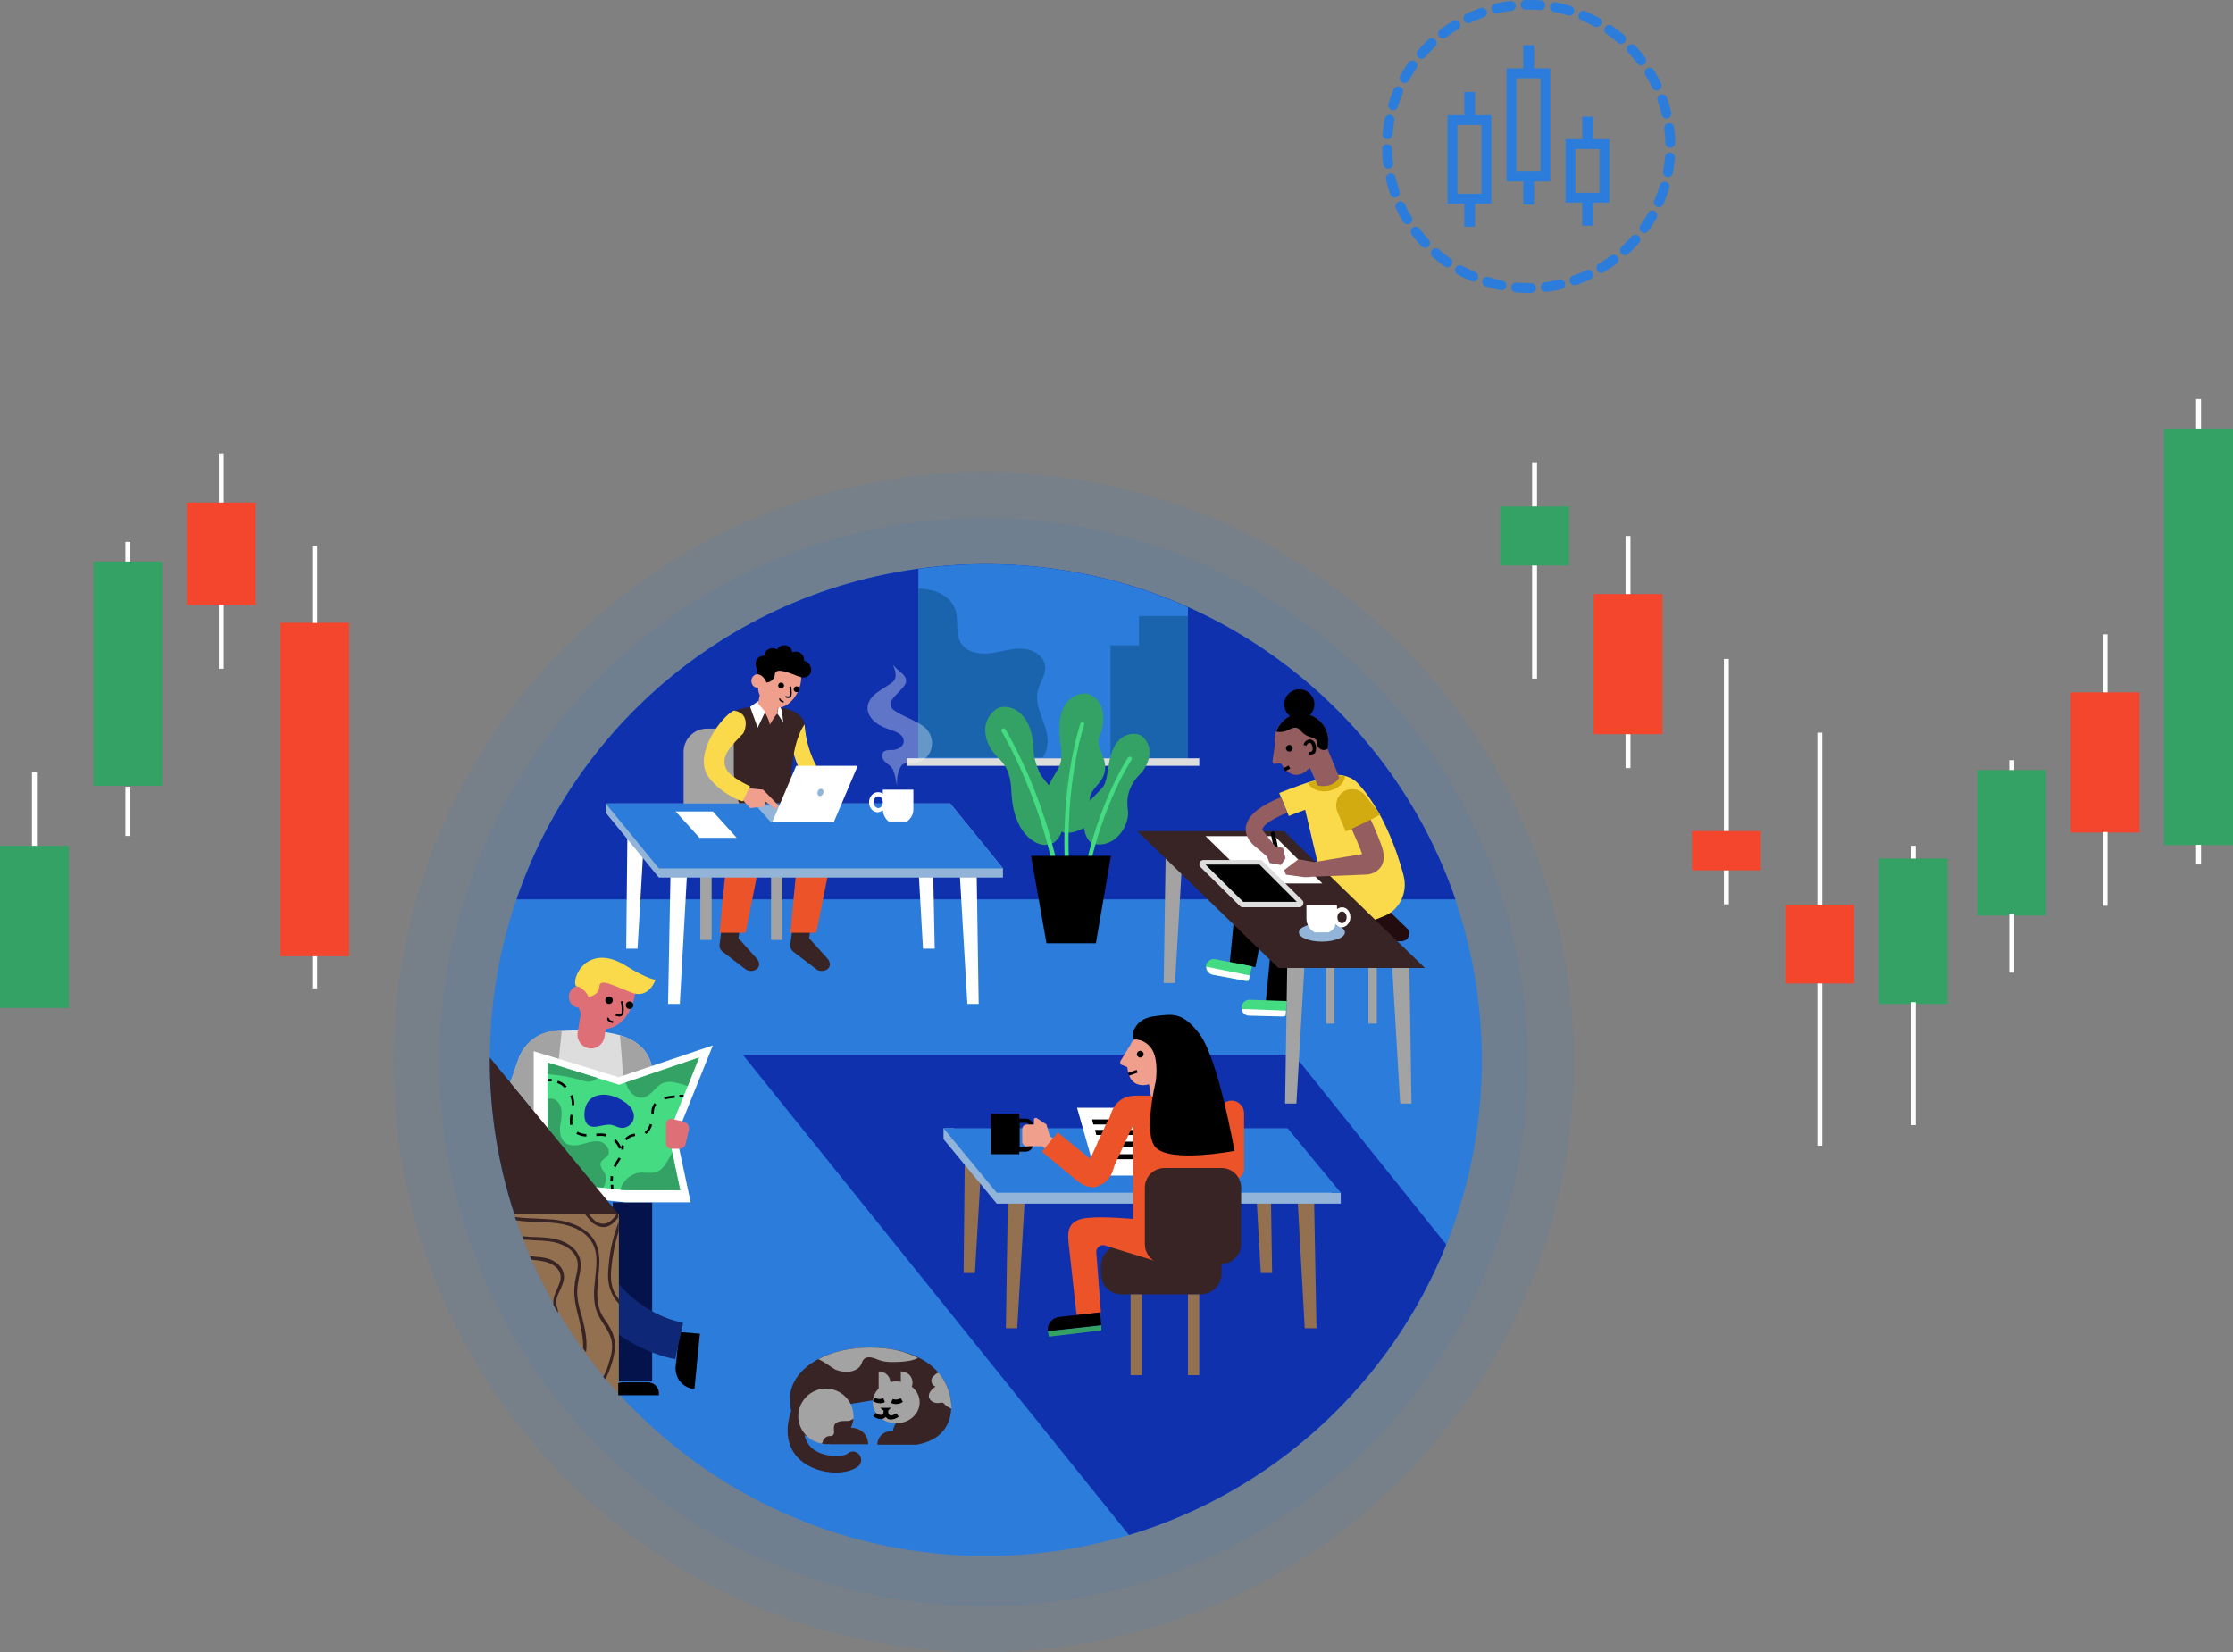 <svg width="454" height="336" viewBox="0 0 454 336" fill="none" xmlns="http://www.w3.org/2000/svg">
<rect x="0" y="0" width="454" height="336" fill="#808080" stroke="none"/>
<g clip-path="url(#clip0_2743_942)">
<path d="M337.418 40.785C343.505 26.089 336.527 9.242 321.832 3.155C307.136 -2.932 290.289 4.046 284.201 18.741C278.114 33.437 285.093 50.284 299.788 56.371C314.483 62.459 331.331 55.48 337.418 40.785Z" stroke="#2C7CDB" stroke-width="2" stroke-linecap="round" stroke-linejoin="round" stroke-dasharray="3.01 3.01"/>
<path d="M302.201 24.4H295.301V40.4H302.201V24.4Z" stroke="#2C7CDB" stroke-width="2" stroke-miterlimit="10"/>
<path d="M299.901 18.7H297.701V24.4H299.901V18.7Z" fill="#2C7CDB"/>
<path d="M299.901 40.4H297.701V46.1H299.901V40.4Z" fill="#2C7CDB"/>
<path d="M314.201 14.9H307.301V35.9H314.201V14.9Z" stroke="#2C7CDB" stroke-width="2" stroke-miterlimit="10"/>
<path d="M311.901 9.2H309.701V14.9H311.901V9.2Z" fill="#2C7CDB"/>
<path d="M311.901 35.9H309.701V41.6H311.901V35.9Z" fill="#2C7CDB"/>
<path d="M326.201 29.3H319.301V40.2H326.201V29.3Z" stroke="#2C7CDB" stroke-width="2" stroke-miterlimit="10"/>
<path d="M323.901 23.7H321.701V29.4H323.901V23.7Z" fill="#2C7CDB"/>
<path d="M323.901 40.2H321.701V45.9H323.901V40.2Z" fill="#2C7CDB"/>
</g>
<circle opacity="0.1" cx="200" cy="216" r="120" fill="#2C7CDB"/>
<circle opacity="0.1" cx="200" cy="216" r="110.638" fill="#2C7CDB"/>
<path d="M200.425 316.426C256.124 316.426 301.276 271.273 301.276 215.575C301.276 159.876 256.124 114.724 200.425 114.724C144.727 114.724 99.574 159.876 99.574 215.575C99.574 271.273 144.727 316.426 200.425 316.426Z" fill="#2C7CDB"/>
<path d="M286.042 188.767L276.595 179.66H258.553L270.212 190.979C270.468 191.235 270.893 191.405 271.234 191.405H285.021C286.383 191.32 287.063 189.703 286.042 188.767Z" fill="#230C0F"/>
<path d="M105.021 182.894H295.915C282.298 143.234 244.681 114.724 200.426 114.724C156.17 114.724 118.553 143.234 105.021 182.894Z" fill="#0F31AD"/>
<path d="M149.276 167.745H143.744C141.106 167.745 138.979 165.618 138.979 162.979V152.937C138.979 150.299 141.106 148.171 143.744 148.171H149.276C151.915 148.171 154.042 150.299 154.042 152.937V162.894C154.042 165.618 151.915 167.745 149.276 167.745Z" fill="#A3A3A3"/>
<path d="M241.531 123.49C229.021 117.873 215.063 114.724 200.425 114.724C195.744 114.724 191.233 115.064 186.723 115.66V154.213H241.531V123.49Z" fill="#2C7CDB"/>
<path d="M142.298 271.234L141.191 282.468C138.893 282.298 137.191 280.34 137.361 277.957L138.127 270.894L142.298 271.234Z" fill="black"/>
<path d="M231.574 125.277V131.235H225.787V154.214H231.574H241.532V131.235V125.277H231.574Z" fill="#1A64AD"/>
<path d="M243.829 154.213H184.34V155.745H243.829V154.213Z" fill="#DDDDDD"/>
<path d="M210.978 140.511C211.403 138.809 212.595 137.362 212.51 135.575C212.34 133.362 209.957 132.001 207.744 131.915C205.531 131.83 203.489 132.596 201.276 132.852C199.148 133.107 196.595 132.681 195.404 130.809C194.127 128.852 194.978 126.128 194.212 123.915C193.531 121.958 191.574 120.596 189.616 120.086C188.68 119.83 187.744 119.745 186.723 119.66V154.043H211.999C212.51 153.277 212.85 152.426 212.935 151.575C213.531 147.915 210.127 144.256 210.978 140.511Z" fill="#1A64AD"/>
<path d="M132.596 244.511H124.596V280.936H132.596V244.511Z" fill="#05134C"/>
<path d="M144.681 174.724H142.383V191.149H144.681V174.724Z" fill="#A3A3A3"/>
<path d="M159.064 174.724H156.766V191.149H159.064V174.724Z" fill="#A3A3A3"/>
<path d="M137.276 276.426C125.786 273.958 117.02 265.533 111.999 252.171C108.34 242.469 107.914 233.533 107.914 233.107L115.489 232.767C115.489 233.107 117.191 264.341 138.893 269.022L137.276 276.426Z" fill="#0E2877"/>
<path d="M165.532 161.107C165.362 160.936 161.022 156.511 160.426 147.915L163.575 147.319C164.085 154.553 167.915 158.638 167.915 158.724L165.532 161.107Z" fill="#FAD94B"/>
<path d="M150.298 163.404H161.022C160.085 151.574 163.575 147.319 163.575 147.319C163.575 147.319 163.575 144.34 157.702 143.744C152.766 143.149 149.192 144.596 149.192 144.596C149.192 144.596 149.192 147.744 149.192 155.744C149.107 160.596 150.298 163.404 150.298 163.404Z" fill="#382325"/>
<path d="M212.34 171.83C210.893 171.83 205.957 169.958 205.617 160.767C205.361 155.405 203.319 154.894 201.787 152.767C200.255 150.639 199.149 146.809 202.468 144.256C203.915 143.15 208.255 143.49 209.702 149.107C210.638 152.852 209.446 152.511 211.234 156.852C212.34 159.49 216.595 161.958 216.255 166.979C216.17 168.852 215.574 170.384 214.212 171.405C213.957 171.575 212.68 171.83 212.34 171.83Z" fill="#35A265"/>
<path d="M215.83 184.51C215.66 184.51 215.405 184.34 215.405 184.17C213.022 164.255 203.745 148.936 203.66 148.766C203.575 148.596 203.575 148.34 203.83 148.17C204.001 148.085 204.256 148.085 204.426 148.34C204.511 148.51 213.958 163.915 216.341 184.085C216.256 184.34 216.171 184.51 215.83 184.51C215.83 184.51 215.916 184.51 215.83 184.51Z" fill="#45DB82"/>
<path d="M262.638 203.66H257.361L259.063 185.873H266.212L262.638 203.66Z" fill="black"/>
<path d="M218.043 169.277C222.213 168.255 222.554 166.128 221.617 162.723C221.362 161.702 222.298 160.596 223.32 159.404C226.809 155.319 222.469 152.425 223.49 149.957C224.511 147.489 225.277 142.894 221.447 141.191C219.83 140.511 215.49 141.787 215.405 147.574C215.32 151.404 215.915 151.404 215.745 154.468C215.575 157.277 210.894 160.34 213.192 165.447C213.958 167.149 214.639 168.596 216.171 169.277C216.426 169.447 217.703 169.362 218.043 169.277Z" fill="#35A265"/>
<path d="M151.064 214.554L229.533 312.171C258.979 303.32 282.724 281.362 294.043 253.107L263.064 214.469H151.064V214.554Z" fill="#0F31AD"/>
<path d="M217.447 182.469C217.192 182.469 217.022 182.298 217.022 182.128C214.724 161.958 219.575 147.32 219.66 147.15C219.745 146.894 220 146.809 220.171 146.894C220.426 146.979 220.511 147.235 220.426 147.405C220.341 147.575 215.575 162.043 217.873 181.958C217.873 182.213 217.702 182.469 217.447 182.469Z" fill="#45DB82"/>
<path d="M223.319 171.745C226.893 171.83 229.361 168.256 229.361 165.277C229.361 164.341 228.255 160.937 231.914 157.277C233.531 155.66 234.893 151.915 232.17 149.703C230.978 148.767 227.148 148.852 225.872 153.533C225.021 156.596 225.446 156.767 224.68 159.235C223.914 161.447 219.489 162.979 220.255 167.66C220.51 169.192 220.765 170.554 221.872 171.405C221.957 171.49 222.978 171.745 223.319 171.745Z" fill="#35A265"/>
<path d="M220.084 182.469C219.828 182.469 219.658 182.213 219.658 181.958C222.126 165.022 229.275 154.128 229.36 154.043C229.531 153.873 229.786 153.788 229.956 153.958C230.126 154.128 230.211 154.384 230.041 154.554C229.956 154.639 222.892 165.447 220.509 182.128C220.509 182.298 220.254 182.469 220.084 182.469Z" fill="#45DB82"/>
<path d="M198.979 204.17H196.681L195.064 176.596H198.554L198.979 204.17Z" fill="white"/>
<path d="M286.977 224.426H284.68L283.062 196.852H286.552L286.977 224.426Z" fill="#A3A3A3"/>
<path d="M261.275 224.426H263.573L265.19 196.852H261.701L261.275 224.426Z" fill="#A3A3A3"/>
<path d="M285.361 178.043C285.361 178.043 282.552 166.213 275.999 159.235C274.722 157.873 272.595 157.447 271.488 157.618L268.169 158.554C267.148 158.554 262.212 160.426 260.084 161.277L262.041 165.958C263.148 165.447 264.339 165.107 265.361 164.681L268.85 179.49L278.297 187.575L281.19 186.384C284.51 185.192 286.297 181.532 285.361 178.043Z" fill="#FAD94B"/>
<path d="M236.596 199.915H238.894L240.511 172.341H237.021L236.596 199.915Z" fill="#A3A3A3"/>
<path d="M165.957 197.107L161.276 193.532C160.851 193.192 160.595 192.681 160.68 192.086L161.276 187.49C161.361 186.639 162.212 186.043 162.978 186.128C163.829 186.213 165.021 186.724 164.936 187.575L164.51 190.809L168.34 195.064C169.702 197.022 167.148 198.043 165.957 197.107Z" fill="#382325"/>
<path d="M186.723 176.426L187.659 192.936H190.042L189.701 176.426H186.723Z" fill="white"/>
<path d="M130.808 172.681L129.616 192.936H127.318L127.574 168.426L130.808 172.681Z" fill="white"/>
<path d="M135.83 204.17H138.213L139.745 176.596H136.341L135.83 204.17Z" fill="white"/>
<path d="M271.319 191.745H269.617V208.171H271.319V191.745Z" fill="#A3A3A3"/>
<path d="M279.915 191.745H278.213V208.171H279.915V191.745Z" fill="#A3A3A3"/>
<path d="M165.956 189.702H160.68L162.382 171.915H169.531L165.956 189.702Z" fill="#EC5328"/>
<path d="M255.234 196.681L250.043 195.66L251.66 178.894H258.809L255.234 196.681Z" fill="black"/>
<path d="M151.574 197.107L146.893 193.532C146.468 193.192 146.212 192.681 146.298 192.086L146.893 187.49C146.978 186.639 147.829 186.043 148.595 186.128C149.446 186.213 150.638 186.724 150.553 187.575L150.127 190.809L153.957 195.064C155.319 197.022 152.766 198.043 151.574 197.107Z" fill="#382325"/>
<path d="M151.575 189.702H146.299L148.001 171.915H155.15L151.575 189.702Z" fill="#EC5328"/>
<path d="M193.191 163.404H123.148V165.277L133.957 178.468H203.914V176.596L193.191 163.404Z" fill="#91B4D8"/>
<path d="M203.914 176.596H133.957L123.148 163.404H193.191L203.914 176.596Z" fill="#2C7CDB"/>
<path d="M289.702 196.851H259.915L231.234 169.021H261.022L289.702 196.851Z" fill="#382325"/>
<path d="M268.85 179.66H254.893L245.105 170.043H259.148L268.85 179.66Z" fill="white"/>
<path d="M264.17 184.511H252.68C252.425 184.511 252.255 184.425 252.085 184.255L244.085 176.34C243.574 175.83 243.914 174.894 244.68 174.894H256.17C256.425 174.894 256.595 174.979 256.765 175.149L264.765 183.064C265.276 183.489 264.936 184.511 264.17 184.511Z" fill="#DDDDDD"/>
<path d="M263.659 183.405H252.765L245.105 175.83H256.084L263.659 183.405Z" fill="black"/>
<path d="M267.659 270.128H265.276L263.744 242.554H267.148L267.659 270.128Z" fill="#937150"/>
<path d="M204.51 270.128H206.808L208.425 242.554H204.935L204.51 270.128Z" fill="#937150"/>
<path d="M255.404 242.383L256.34 258.893H258.638L258.383 242.383H255.404Z" fill="#937150"/>
<path d="M153.701 163.83H169.531V167.149H156.68L153.701 163.83Z" fill="#91B4D8"/>
<path d="M144.936 165.021H137.361L142.212 170.383H149.787L144.936 165.021Z" fill="white"/>
<path d="M131.063 240.426C131.063 240.426 132.68 220.086 132.595 219.745C132.51 219.405 133.702 214.298 128.255 211.405C122.808 208.511 111.574 209.873 111.574 209.873L110.978 210.043C108.425 210.809 106.382 212.766 105.446 215.32L103.744 220.171L121.446 241.788L131.063 240.426Z" fill="#DDDDDD"/>
<path d="M169.532 167.149H157.021L161.873 155.745H174.383L169.532 167.149Z" fill="white"/>
<path d="M125.787 283.404V246.979H104.596C109.021 260.596 116.34 273.021 125.787 283.404Z" fill="#937150"/>
<path d="M125.787 283.404V246.979H104.596C109.021 260.596 116.34 273.021 125.787 283.404Z" fill="#937150"/>
<path d="M132.594 219.745C132.509 219.405 133.701 214.298 128.254 211.405C127.573 211.064 126.892 210.809 126.041 210.554C126.296 213.277 126.977 220.511 126.722 226.469C126.637 228.596 128.679 230.554 131.743 232.256C132.169 226.554 132.679 219.915 132.594 219.745Z" fill="#A3A3A3"/>
<path d="M199.403 238.639L198.212 258.894H195.914L196.169 234.469L199.403 238.639Z" fill="#937150"/>
<path d="M114.212 209.617C112.595 209.702 111.574 209.787 111.574 209.787L110.978 209.958C108.425 210.724 106.382 212.681 105.446 215.234L103.744 220.085L112.085 230.213L114.212 209.617Z" fill="#A3A3A3"/>
<path d="M272.596 244.767V242.554H270.724L261.788 231.66H191.83L202.639 244.767H270.468H272.596Z" fill="#91B4D8"/>
<path d="M193.958 229.447H191.83V231.66H193.958V229.447Z" fill="#91B4D8"/>
<path d="M108.51 213.787L125.786 219.064L144.935 212.596L137.531 230.979L140.425 244.511H127.148L110.808 242.808L108.51 230.979V213.787Z" fill="white"/>
<path d="M111.318 216.086L125.872 220.596L142.127 215.064L135.914 230.639L138.297 242.043H127.063L113.361 240.596L111.318 230.639V216.086Z" fill="#45DB82"/>
<path d="M119.745 213.192C118.213 212.937 117.192 211.49 117.447 209.958L118.298 204.852L123.745 205.788L122.894 210.894C122.639 212.426 121.192 213.447 119.745 213.192Z" fill="#DE6F76"/>
<path d="M272.596 242.554H202.639L191.83 229.447H261.788L272.596 242.554Z" fill="#2C7CDB"/>
<path d="M268.765 191.49C271.35 191.49 273.446 190.652 273.446 189.617C273.446 188.583 271.35 187.745 268.765 187.745C266.18 187.745 264.084 188.583 264.084 189.617C264.084 190.652 266.18 191.49 268.765 191.49Z" fill="#91B4D8"/>
<path d="M250.383 240.171C248.936 240.171 247.83 238.979 247.83 237.617V226.383C247.83 224.936 249.022 223.83 250.383 223.83C251.83 223.83 252.936 225.022 252.936 226.383V237.617C252.936 238.979 251.745 240.171 250.383 240.171Z" fill="#EC5328"/>
<path d="M244.085 263.234H228C225.702 263.234 223.83 261.362 223.83 259.064V257.532C223.83 255.064 225.788 253.106 228.256 253.106H248.341V259.064C248.341 261.362 246.468 263.234 244.085 263.234Z" fill="#382325"/>
<path d="M208.511 227.49H207.235V226.469H201.447V234.724H207.235V234.213H208.511C209.362 234.213 210.043 233.533 210.043 232.682V229.192C210.128 228.171 209.447 227.49 208.511 227.49ZM209.277 232.596C209.277 233.022 208.937 233.277 208.596 233.277H207.32V228.341H208.596C209.022 228.341 209.277 228.682 209.277 229.022V232.596Z" fill="black"/>
<path d="M232.681 239.065H222.893L218.979 225.277H232.681V239.065Z" fill="white"/>
<path d="M229.788 228.681V227.66H222.043L222.298 228.681H229.788Z" fill="black"/>
<path d="M231.575 235.745V234.724H223.83L224.085 235.745H231.575Z" fill="black"/>
<path d="M230.383 230.808V229.787H222.639L222.894 230.808H230.383Z" fill="black"/>
<path d="M230.808 233.192V232.171H223.148L223.404 233.192H230.808Z" fill="black"/>
<path d="M217.873 234.128L213.447 231.064L212.766 228.681L210.809 227.404C210.553 227.234 210.213 227.404 210.213 227.66V228.681H208.766C208.256 228.681 207.83 229.107 207.83 229.617V232.17C207.83 232.681 208.256 233.107 208.766 233.107H211.915L216.256 236.766L217.873 234.128Z" fill="#F19F8D"/>
<path d="M238.977 218.128C238.977 218.128 234.892 210.469 232.765 210.469C231.828 210.469 230.977 210.979 230.297 211.745C230.126 211.916 229.956 212.171 229.871 212.426L227.828 215.745C227.658 216.086 227.829 216.596 228.169 216.596L229.19 217.022C229.446 219.49 230.552 220.682 232.424 220.682C232.85 220.682 233.19 220.596 233.616 220.511L234.211 224.256C234.211 224.256 240.169 224.256 239.999 223.916C239.828 223.575 238.977 218.128 238.977 218.128Z" fill="#F19F8D"/>
<path d="M231.829 215.064C232.205 215.064 232.51 214.759 232.51 214.383C232.51 214.007 232.205 213.702 231.829 213.702C231.453 213.702 231.148 214.007 231.148 214.383C231.148 214.759 231.453 215.064 231.829 215.064Z" fill="black"/>
<path d="M222.298 241.447C220.936 241.447 219.575 240.766 218.128 239.404L211.83 234.213L215.064 230.298L221.532 235.575C221.617 235.66 221.617 235.66 221.702 235.745V235.575L225.277 227.745L225.447 227.575C225.532 227.404 225.702 227.064 225.788 226.723C226.213 225.447 227.234 222.809 231.064 222.809H234.128V227.915H231.064C230.894 227.915 230.809 227.915 230.724 227.915C230.639 228.085 230.553 228.255 230.553 228.426C230.383 228.936 230.128 229.532 229.702 230.213L226.553 237.106C226.043 239.234 225.022 240.596 223.405 241.106C223.149 241.362 222.724 241.447 222.298 241.447Z" fill="#EC5328"/>
<path d="M242.468 254.638H236.255C233.021 254.638 230.383 252 230.383 248.766V222.979H248.255V248.766C248.34 252 245.702 254.638 242.468 254.638Z" fill="#EC5328"/>
<path d="M231.098 217.572L229.336 218.205L229.537 218.766L231.299 218.133L231.098 217.572Z" fill="black"/>
<path d="M218.894 267.49L217.362 253.702C217.022 250.894 216.852 248.766 219.745 247.915C223.83 246.809 237.958 248.681 237.958 248.681L235.916 256.766L224.596 253.277C224.001 253.107 223.575 253.362 223.405 253.532C223.235 253.702 222.809 254.043 222.894 254.724L223.83 266.894L218.894 267.49Z" fill="#EC5328"/>
<path d="M248.34 257.022H236.766C234.553 257.022 232.766 255.234 232.766 253.022V241.532C232.766 239.319 234.553 237.532 236.766 237.532H248.34C250.553 237.532 252.34 239.319 252.34 241.532V253.107C252.255 255.319 250.468 257.022 248.34 257.022Z" fill="#382325"/>
<path d="M243.829 263.234H241.531V279.66H243.829V263.234Z" fill="#937150"/>
<path d="M232.169 263.234H229.871V279.66H232.169V263.234Z" fill="#937150"/>
<path d="M223.914 269.532L213.02 270.723C212.85 269.277 213.872 268 215.318 267.83L223.659 266.894L223.914 269.532Z" fill="black"/>
<path d="M218.468 174.043H217.021H209.617L212.766 191.83H217.021H218.468H222.809L225.872 174.043H218.468Z" fill="black"/>
<path d="M167.368 161.359C167.514 160.962 167.383 160.548 167.075 160.434C166.766 160.32 166.397 160.549 166.25 160.946C166.103 161.342 166.235 161.757 166.543 161.871C166.852 161.985 167.221 161.756 167.368 161.359Z" fill="#91B4D8"/>
<path d="M128.339 204.851C127.148 207.83 124.424 209.873 121.531 209.107C118.637 208.341 116.935 205.107 117.786 201.958C118.637 198.809 121.701 196.936 124.594 197.702C127.488 198.468 130.722 199.149 128.339 204.851Z" fill="#DE6F76"/>
<path d="M117.703 204.936C118.831 204.936 119.745 203.946 119.745 202.724C119.745 201.501 118.831 200.511 117.703 200.511C116.575 200.511 115.66 201.501 115.66 202.724C115.66 203.946 116.575 204.936 117.703 204.936Z" fill="#DE6F76"/>
<path d="M133.275 199.234C133.275 199.234 131.999 203.234 128.424 201.872C124.85 200.511 122.041 198.894 121.871 200.511C121.786 202.553 119.658 202.723 119.658 202.723C119.403 202.042 118.382 200.681 117.19 200.596C115.914 199.319 119.318 191.234 127.573 196.596C131.914 199.234 133.275 199.234 133.275 199.234Z" fill="#FAD94B"/>
<path d="M138.979 228.086L136.681 227.575C136 227.405 135.404 227.915 135.404 228.596V232.511C135.404 233.107 135.915 233.618 136.511 233.618H138.128C138.723 233.618 139.319 233.192 139.404 232.596L140.085 229.703C140.17 229.022 139.745 228.256 138.979 228.086Z" fill="#DE6F76"/>
<path d="M123.828 204.171C124.251 204.171 124.594 203.828 124.594 203.405C124.594 202.982 124.251 202.639 123.828 202.639C123.405 202.639 123.062 202.982 123.062 203.405C123.062 203.828 123.405 204.171 123.828 204.171Z" fill="black"/>
<path d="M128 205.192C128.423 205.192 128.766 204.849 128.766 204.426C128.766 204.003 128.423 203.66 128 203.66C127.577 203.66 127.234 204.003 127.234 204.426C127.234 204.849 127.577 205.192 128 205.192Z" fill="black"/>
<path d="M125.957 206.724C125.531 206.724 125.191 206.554 125.105 206.554L125.276 206.128C125.446 206.213 126.127 206.384 126.297 206.128C126.467 205.958 126.467 204.852 126.212 203.66L126.637 203.575C126.808 204.341 126.978 206.128 126.552 206.469C126.382 206.639 126.127 206.724 125.957 206.724Z" fill="black"/>
<path d="M158.383 143.234L158.979 144.511L159.234 146.894L158.043 145.107L158.383 143.234Z" fill="white"/>
<path d="M230.297 210.128C230.722 208.681 231.829 206.979 234.893 206.639C238.467 206.213 240.425 205.788 243.829 210.213C247.744 215.32 250.978 234.043 250.978 234.043C250.978 234.043 237.871 236.596 234.893 233.277C232.425 230.469 234.978 219.915 234.978 219.915C234.978 219.915 235.659 215.49 234.127 213.277C232.595 211.064 230.382 211.405 230.382 211.405V210.128H230.297Z" fill="black"/>
<path d="M193.277 284.511C192.256 278.213 186.213 274.043 176.937 274.043C167.66 274.043 160.596 278.554 160.596 284.511C160.596 285.362 160.681 286.128 160.852 286.894C158.809 293.022 161.533 296.171 163.49 297.532C164.852 298.469 166.469 299.064 168.086 299.32C170.724 299.745 173.277 299.234 174.554 298.128C175.235 297.532 175.235 296.426 174.639 295.745C174.043 295.064 172.937 294.979 172.256 295.66C171.66 296.171 168.001 296.596 165.447 294.809C164.426 294.043 163.83 293.022 163.575 291.83C164.256 292.426 170.639 292.766 171.064 291.66C171.745 290.128 171.405 288.681 170.809 287.149C170.128 285.532 170.554 285.958 176.426 284.937C182.554 283.83 185.533 285.022 183.405 288.086C182.724 289.107 181.788 289.277 181.533 291.064H181.107C179.575 291.064 178.384 292.256 178.384 293.788H181.703H186.384C192.341 292.766 193.873 288.511 193.277 284.511Z" fill="#382325"/>
<path d="M176.51 293.617C176.51 291.83 175.063 290.383 173.276 290.383H173.02C173.361 289.702 173.531 288.851 173.531 288C173.531 284.936 170.978 282.383 167.914 282.383C164.85 282.383 162.297 284.936 162.297 288C162.297 291.064 164.85 293.617 167.914 293.617C168.169 293.617 168.339 293.617 168.595 293.532V293.617H176.51V293.617Z" fill="#A3A3A3"/>
<path d="M182.213 289.447C184.845 289.447 186.979 287.542 186.979 285.192C186.979 282.842 184.845 280.937 182.213 280.937C179.581 280.937 177.447 282.842 177.447 285.192C177.447 287.542 179.581 289.447 182.213 289.447Z" fill="#A3A3A3"/>
<path d="M124.595 208.085C124 207.915 123.574 207.66 123.489 207.404C123.404 207.149 123.489 206.894 123.489 206.894L123.829 207.064L123.659 206.979L123.829 207.064C123.829 207.064 123.829 207.149 123.829 207.234C123.915 207.319 124.085 207.574 124.68 207.66L124.595 208.085Z" fill="black"/>
<path d="M159.489 135.149C157.617 134.639 155.659 135.575 154.723 137.362C154.553 137.192 154.298 137.107 154.042 137.107C153.361 137.107 152.766 137.703 152.766 138.469C152.766 139.234 153.276 139.83 153.957 139.83C154.042 139.83 154.042 139.83 154.127 139.83C154.127 140.341 154.212 140.852 154.468 141.362L153.872 144.426C153.702 145.362 153.872 144.426 155.574 144.852C155.659 145.277 156.51 146.639 156.51 147.405C156.51 147.405 157.446 145.703 157.957 145.192L158.212 143.915C159.915 143.83 161.361 142.469 162.212 140.681C164.085 136.256 161.702 135.745 159.489 135.149Z" fill="#F19F8D"/>
<path d="M158.809 140C159.138 140 159.404 139.733 159.404 139.404C159.404 139.075 159.138 138.809 158.809 138.809C158.48 138.809 158.213 139.075 158.213 139.404C158.213 139.733 158.48 140 158.809 140Z" fill="black"/>
<path d="M161.957 140.766C162.286 140.766 162.553 140.499 162.553 140.17C162.553 139.841 162.286 139.574 161.957 139.574C161.628 139.574 161.361 139.841 161.361 140.17C161.361 140.499 161.628 140.766 161.957 140.766Z" fill="black"/>
<path d="M160.339 141.957C159.999 141.957 159.743 141.872 159.658 141.787L159.743 141.532C159.914 141.617 160.339 141.702 160.509 141.532C160.679 141.447 160.594 140.51 160.509 139.659L160.85 139.574C160.935 140.17 161.105 141.447 160.765 141.787C160.679 141.872 160.509 141.957 160.339 141.957Z" fill="black"/>
<path d="M159.319 142.894C158.893 142.809 158.553 142.554 158.468 142.384C158.382 142.213 158.468 142.043 158.468 141.958L158.723 142.128L158.553 142.043L158.723 142.128V142.213C158.723 142.298 158.893 142.469 159.319 142.554V142.894Z" fill="black"/>
<path d="M151.659 160.256L155.148 160.596L158.297 163.83L157.701 164.511L155.574 162.979V164.001L152.51 164.341L150.723 162.384L151.659 160.256Z" fill="#F19F8D"/>
<path d="M179.488 164.766C179.573 165.702 179.999 166.553 180.68 167.064H184.424C185.19 166.468 185.701 165.617 185.701 164.596V160.596H179.488V161.447C179.233 161.191 178.892 161.106 178.467 161.106C177.531 161.106 176.68 162.043 176.68 163.149C176.68 164.255 177.446 165.191 178.467 165.191C178.892 165.106 179.233 165.021 179.488 164.766ZM177.616 163.149C177.616 162.468 178.041 161.957 178.552 161.957C179.063 161.957 179.488 162.468 179.488 163.149C179.488 163.83 179.063 164.34 178.552 164.34C178.041 164.34 177.616 163.745 177.616 163.149Z" fill="white"/>
<path d="M272.851 184.51C272.511 184.51 272.17 184.681 271.83 184.851V184.085H265.617V186.808C265.617 188 266.298 189.106 267.319 189.617H270.128C270.809 189.276 271.319 188.766 271.575 188C271.915 188.34 272.341 188.596 272.766 188.596C273.702 188.596 274.553 187.659 274.553 186.553C274.553 185.447 273.873 184.51 272.851 184.51ZM272.851 187.745C272.341 187.745 271.915 187.234 271.915 186.553C271.915 185.872 272.341 185.362 272.851 185.362C273.362 185.362 273.787 185.872 273.787 186.553C273.787 187.234 273.362 187.745 272.851 187.745Z" fill="white"/>
<path d="M163.49 134.383C163.575 133.447 162.894 132.596 161.958 132.511C161.617 132.511 161.362 132.511 161.107 132.681C161.021 131.915 160.341 131.235 159.575 131.235C158.894 131.149 158.298 131.575 157.958 132.086C157.702 131.915 157.447 131.83 157.192 131.83C156.255 131.745 155.404 132.426 155.404 133.362C154.468 133.277 153.702 133.958 153.617 134.894C153.617 135.32 153.702 135.66 153.958 136C153.873 136.511 153.873 136.937 154.043 137.107C154.979 137.192 155.66 138.298 155.83 138.809C155.83 138.809 157.362 138.724 157.532 137.192C157.617 135.915 159.319 136.341 162.043 137.447C162.213 137.532 162.468 137.618 162.638 137.618C162.809 137.703 162.979 137.703 163.149 137.788C164.085 137.873 164.936 137.192 164.936 136.256C164.851 135.32 164.341 134.554 163.49 134.383Z" fill="black"/>
<path d="M261.617 203.575L254.043 203.319C253.192 203.319 252.426 204 252.426 204.851C252.426 205.702 253.107 206.468 253.958 206.468L261.362 206.638L261.617 203.575Z" fill="#45DB82"/>
<path d="M152.51 159.915C152.51 159.915 148.68 158.128 147.829 156.681C145.957 153.787 149.361 151.064 151.063 149.192C151.574 148.596 152.595 144.936 149.191 144.511C146.893 145.532 140.936 153.192 143.914 157.787C145.361 160.085 148.85 162.383 150.978 162.979L152.51 159.915Z" fill="#FAD94B"/>
<path d="M154.042 148.001L155.574 144.766L154.127 143.064L154.212 142.554L152.51 143.745L154.042 148.001Z" fill="white"/>
<path d="M182.127 285.532C181.531 285.532 181.105 285.277 181.105 285.277L181.531 284.511C181.531 284.511 182.212 284.851 183.148 284.341L183.574 285.107C183.063 285.447 182.552 285.532 182.127 285.532Z" fill="black"/>
<path d="M178.894 285.362C178.043 285.362 177.532 284.937 177.447 284.937L177.958 284.256C177.958 284.256 178.554 284.767 179.575 284.341L179.915 285.107C179.575 285.362 179.234 285.362 178.894 285.362Z" fill="black"/>
<path d="M183.148 278.894V283.574C184.425 283.574 185.531 282.553 185.531 281.191C185.531 279.83 184.425 278.894 183.148 278.894Z" fill="#A3A3A3"/>
<path d="M178.639 278.894V283.574C179.915 283.574 181.022 282.553 181.022 281.191C181.022 279.83 179.915 278.894 178.639 278.894Z" fill="#A3A3A3"/>
<path d="M180.085 287.234L181.191 286.298H178.979L180.085 287.234Z" fill="black"/>
<path d="M181.105 288.681C180.765 288.681 180.509 288.596 180.254 288.341C179.658 287.745 179.658 286.809 179.658 286.809L180.509 286.894C180.509 286.894 180.509 287.404 180.85 287.745C181.19 288.085 181.956 287.575 182.211 287.404L182.722 288.085C182.296 288.426 181.701 288.681 181.105 288.681Z" fill="black"/>
<path d="M179.063 288.596C178.467 288.596 177.872 288.256 177.531 288L178.042 287.319C178.212 287.49 179.063 287.915 179.404 287.66C179.744 287.319 179.744 286.809 179.744 286.809L180.595 286.724C180.595 286.724 180.68 287.575 179.999 288.256C179.659 288.511 179.404 288.596 179.063 288.596Z" fill="black"/>
<path d="M281.191 173.021C280.595 170.298 276.254 161.532 275.744 160.596L271.914 162.468C273.616 165.872 276.34 171.745 276.935 173.702L267.148 175.319L263.999 174.723L261.105 176.936L261.446 177.872L265.191 178.383C265.446 178.383 265.701 178.383 265.957 178.383L266.637 178.298L277.361 177.872C278.042 177.872 279.488 177.787 280.51 176.596C281.02 176.085 281.616 174.894 281.191 173.021Z" fill="#945D5F"/>
<path d="M271.914 165.106L273.616 169.106C273.616 169.106 280.765 165.787 280.595 165.617C280.509 165.532 278.978 163.489 277.616 161.787C276.509 160.426 274.552 160.085 273.105 161.021C271.829 161.872 271.318 163.66 271.914 165.106Z" fill="#D1AB0F"/>
<path d="M259.83 174.894C259.66 174.894 259.49 174.724 259.405 174.554L258.383 169.618C258.298 169.362 258.469 169.192 258.724 169.107C258.979 169.022 259.149 169.192 259.235 169.448L260.256 174.384C260.256 174.639 260.171 174.809 259.83 174.894C259.83 174.894 259.915 174.894 259.83 174.894Z" fill="black"/>
<path d="M127.063 242.043H138.297L136.68 234.469C135.744 235.83 135.148 237.703 133.531 238.299C132.425 238.724 131.233 238.384 130.127 238.469C128.255 238.639 126.552 240.171 126.127 241.958L127.063 242.043Z" fill="#35A265"/>
<path d="M122.638 241.532C123.148 240.681 123.403 239.659 123.063 238.808C122.723 238.042 121.872 237.276 122.127 236.51C122.297 235.83 123.148 235.574 123.574 234.978C124.255 233.957 123.233 232.51 122.042 232.17C120.85 231.915 119.574 232.34 118.382 232.681C117.191 233.021 115.744 233.106 114.808 232.34C113.957 231.574 113.786 230.298 113.872 229.106C114.042 227.915 114.297 226.808 114.127 225.617C113.957 224.425 113.02 223.319 111.829 223.404C111.659 223.404 111.489 223.489 111.318 223.489V230.553L113.276 240.51L122.638 241.532Z" fill="#35A265"/>
<path d="M104.595 246.979H125.787L99.574 215.064C99.574 215.235 99.574 215.405 99.574 215.575C99.574 226.554 101.361 237.107 104.595 246.979Z" fill="#382325"/>
<path d="M111.318 219.66C111.574 219.66 111.914 219.66 112.169 219.66" stroke="black" stroke-width="0.5" stroke-miterlimit="10"/>
<path d="M113.361 220C113.787 220.17 114.212 220.34 114.553 220.681C115.829 221.617 116.595 223.234 116.51 224.766C116.425 226.468 115.574 228.34 116.595 229.702C117.276 230.638 118.468 230.894 119.574 230.894C120.68 230.894 121.787 230.638 122.893 230.809C125.021 231.149 126.808 233.447 126.042 235.404C125.787 235.915 125.446 236.34 125.191 236.851C124.595 237.872 124.34 238.979 124.34 240.17" stroke="black" stroke-width="0.5" stroke-miterlimit="10" stroke-dasharray="2.02 2.02"/>
<path d="M124.426 240.937C124.426 241.192 124.426 241.532 124.511 241.788" stroke="black" stroke-width="0.5" stroke-miterlimit="10"/>
<path d="M118.809 226.724C118.809 227.49 119.064 228.426 119.66 228.851C120.17 229.192 120.766 229.192 121.362 229.107C122.383 228.937 123.404 228.596 124.341 228.766C125.021 228.937 125.617 229.277 126.213 229.362C127.404 229.532 128.681 228.596 128.851 227.405C129.106 225.958 128 224.681 126.723 223.915C123.66 221.873 118.894 221.873 118.809 226.724Z" fill="#0F31AD"/>
<path d="M126.553 233.788C126.553 233.532 126.553 233.192 126.638 232.937" stroke="black" stroke-width="0.5" stroke-miterlimit="10"/>
<path d="M127.234 231.744C127.66 231.234 128.256 230.893 128.937 230.808C129.447 230.723 130.043 230.808 130.554 230.723C132.171 230.298 132.596 228.255 132.681 226.553C132.681 226.042 132.681 225.532 132.937 225.021C133.447 223.83 134.809 223.319 136.085 223.149C136.596 223.064 137.022 223.064 137.447 222.979" stroke="black" stroke-width="0.5" stroke-miterlimit="10" stroke-dasharray="2.16 2.16"/>
<path d="M138.127 222.894C138.382 222.894 138.638 222.894 138.978 222.894" stroke="black" stroke-width="0.5" stroke-miterlimit="10"/>
<path d="M128.17 222.043C128.765 222.809 129.617 223.32 130.553 223.235C132.34 223.064 133.191 220.937 134.808 220.256C136.255 219.66 137.787 220.256 139.234 220.681C139.404 220.767 139.574 220.767 139.829 220.852L142.127 215.064L127.148 220.171C127.489 220.767 127.659 221.447 128.17 222.043Z" fill="#35A265"/>
<path d="M121.531 219.234L111.318 216.085V218.383C111.659 218.468 111.999 218.468 112.34 218.553C114.382 218.723 116.425 219.149 118.467 219.745C118.978 219.915 119.574 220.085 120.169 219.915C120.765 219.745 121.191 219.489 121.531 219.234Z" fill="#35A265"/>
<path d="M259.319 172.17C258.468 171.149 257.106 169.362 256.851 169.022C256.596 168.766 256.681 168.681 256.681 168.596C256.766 168.17 257.532 166.979 261.702 165.277L260.426 162.128C256.255 163.83 254.043 165.617 253.447 167.575C253.021 168.766 253.362 170.043 254.213 171.149C254.723 171.83 255.404 172.341 256.34 173.107C256.681 173.447 257.192 173.788 257.617 174.213L258.128 175.49L260.426 175.915L261.362 174.553L260.851 172.426L259.319 172.17Z" fill="#945D5F"/>
<path d="M176.936 274.043C172.851 274.043 169.191 274.894 166.383 276.426C167.659 276.937 169.191 278.213 169.872 278.554C171.745 279.32 174.383 279.149 175.149 277.362C175.234 277.107 175.319 276.851 175.489 276.596C175.83 276.086 176.596 275.915 177.191 276.086C177.787 276.171 178.383 276.511 178.979 276.681C180.34 277.107 181.872 277.022 183.319 276.937C184.425 276.851 185.702 276.681 186.638 276.171C184.17 274.809 180.851 274.043 176.936 274.043Z" fill="#A3A3A3"/>
<path d="M193.276 284.511C192.935 282.469 192.084 280.681 190.808 279.149C190.637 279.235 190.382 279.32 190.212 279.49C189.786 279.83 189.361 280.256 189.361 280.766C189.361 281.277 189.701 281.873 190.212 281.958C189.531 282.469 188.765 283.149 188.85 284C188.935 285.022 190.212 285.532 191.233 285.277C191.403 285.277 191.489 285.192 191.659 285.277C191.914 285.362 191.999 285.532 192.169 285.703C192.51 286.043 193.02 286.298 193.446 286.469C193.446 285.788 193.361 285.107 193.276 284.511Z" fill="#A3A3A3"/>
<path d="M176.51 293.617C176.51 291.83 175.063 290.383 173.276 290.383H173.021C173.276 289.787 173.446 289.192 173.531 288.511C173.276 288.681 172.936 288.851 172.68 288.936C172.085 289.021 171.574 288.936 170.978 289.021C170.382 289.106 169.787 289.362 169.617 289.872C169.361 290.553 169.872 291.575 169.276 291.915C169.021 292.085 168.68 292 168.34 292.085C167.659 292.255 167.234 292.936 167.148 293.617C167.404 293.617 167.659 293.702 167.914 293.702C168.17 293.702 168.34 293.702 168.595 293.617V293.702H176.51V293.617Z" fill="#382325"/>
<path d="M261.447 205.532L252.426 205.191C252.511 205.957 253.192 206.553 253.958 206.553L260.851 206.723L261.362 206.553L261.447 205.532Z" fill="white"/>
<path d="M254.553 196.511L247.064 195.064C246.212 194.894 245.361 195.49 245.191 196.341C245.021 197.192 245.617 198.043 246.468 198.213L253.787 199.575L254.553 196.511Z" fill="#45DB82"/>
<path d="M254.126 198.383L245.275 196.596C245.275 197.362 245.786 198.043 246.552 198.213L253.36 199.489L253.871 199.404L254.126 198.383Z" fill="white"/>
<path d="M223.915 269.532V270.554L213.277 271.83L213.021 270.724L223.915 269.532Z" fill="#35A265"/>
<path d="M265.957 159.234C266.553 160.511 268.34 161.192 270.127 160.851C272 160.511 273.361 159.234 273.446 157.873C272.68 157.702 272 157.617 271.489 157.702L268.17 158.639C267.829 158.639 266.978 158.894 265.957 159.234Z" fill="#D1AB0F"/>
<path d="M269.958 152.255C269.958 152.255 270.043 151.064 270.043 150.553C270.043 147.575 267.575 145.106 264.596 145.106C261.618 145.106 259.149 147.575 259.149 150.553C259.149 150.809 259.149 150.979 259.235 151.234L258.724 154.723C258.639 155.149 259.064 155.489 259.32 155.319L260.426 155.234C261.703 157.362 263.149 158.043 264.852 157.277C265.192 157.106 266.043 156.426 266.298 156.17L267.915 159.745C267.915 159.745 270.724 160.511 272.256 158.213C272.426 158.043 269.788 152.34 269.958 152.255Z" fill="#945D5F"/>
<path d="M264.169 146.299C265.861 146.299 267.233 144.927 267.233 143.235C267.233 141.543 265.861 140.171 264.169 140.171C262.477 140.171 261.105 141.543 261.105 143.235C261.105 144.927 262.477 146.299 264.169 146.299Z" fill="black"/>
<path d="M262.128 152.851C262.504 152.851 262.809 152.546 262.809 152.17C262.809 151.794 262.504 151.489 262.128 151.489C261.752 151.489 261.447 151.794 261.447 152.17C261.447 152.546 261.752 152.851 262.128 152.851Z" fill="black"/>
<path d="M266.213 153.532C266.128 153.532 266.128 153.532 266.043 153.532L266.128 152.936C266.553 152.936 266.724 152.766 266.724 152.766C266.979 152.51 266.894 151.915 266.724 151.489C266.639 151.319 266.468 150.979 266.213 151.064C266.043 151.064 265.702 151.319 265.617 151.659L265.021 151.489C265.192 150.893 265.617 150.468 266.213 150.383C266.724 150.383 267.149 150.638 267.404 151.234C267.66 151.83 267.66 152.596 267.319 153.191C267.064 153.276 266.724 153.532 266.213 153.532Z" fill="black"/>
<path d="M269.958 152.255C269.958 152.255 270.043 151.064 270.043 150.553C270.043 147.575 267.575 145.106 264.597 145.106C262.214 145.106 260.256 146.638 259.49 148.766C260.086 148.936 260.767 148.851 261.363 148.681C262.214 148.34 263.065 147.745 263.831 148.085C264.171 148.255 264.426 148.596 264.682 148.851C265.107 149.277 265.618 149.617 266.129 149.787C266.809 150.043 267.746 150.213 267.831 150.979C267.831 151.149 267.831 151.319 267.831 151.489C267.916 152.17 268.682 152.596 269.277 152.511C269.618 152.426 269.788 152.426 269.958 152.255Z" fill="black"/>
<path d="M131.659 281.106H126.637C126.297 281.106 126.042 281.192 125.701 281.277V283.745H133.956V283.404C134.042 282.128 132.935 281.106 131.659 281.106Z" fill="black"/>
<path opacity="0.33" d="M183.574 155.405C184.34 155.064 185.191 155.234 185.957 155.149C187.574 154.979 189.021 153.788 189.362 152.171C189.787 150.639 189.191 148.851 187.915 147.83C186.553 146.724 183.319 145.532 181.872 144.511C179.489 142.894 182.894 141.022 184 139.234C184.255 138.724 184.511 137.958 183.404 136.937C182.723 136.426 182.128 135.83 181.532 135.234C182.128 136.426 182.468 137.873 181.447 138.724C180.425 139.575 178.043 140.766 177.277 141.788C176.255 143.064 176.085 144.256 176.851 145.617C177.702 147.064 179.319 147.83 180.851 148.341C182.128 148.766 183.745 149.362 183.745 150.724C183.745 151.745 182.638 152.426 181.617 152.511C181.191 152.511 180.681 152.511 180.255 152.596C179.83 152.681 179.404 153.022 179.319 153.532C179.234 154.383 180.085 155.149 180.851 155.66C182.043 156.511 182.128 159.064 182.383 159.83C182.298 158.554 182.468 156.341 183.574 155.405Z" fill="white"/>
<path d="M262.004 155.689L260.947 156.239L261.262 156.843L262.318 156.293L262.004 155.689Z" fill="black"/>
<path d="M117.447 261.362C117.532 260.851 117.617 260.34 117.702 259.83C117.958 258.638 118.213 257.447 117.958 256.17C117.277 253.362 114.128 252 111.575 251.745C110.724 251.66 109.787 251.575 108.936 251.575C108 251.575 107.149 251.489 106.213 251.404C106.298 251.66 106.383 251.83 106.468 252.085C107.319 252.17 108.085 252.17 108.936 252.255C109.787 252.255 110.638 252.34 111.489 252.426C113.872 252.681 116.766 253.872 117.362 256.34C117.617 257.447 117.362 258.553 117.107 259.66C117.021 260.17 116.851 260.681 116.851 261.192C116.511 263.489 117.107 265.872 117.702 268.17C118.213 270.383 118.638 272.34 118.553 274.213C118.724 274.468 118.894 274.723 119.149 274.979C119.489 272.596 118.894 270.043 118.383 268C117.702 265.872 117.107 263.575 117.447 261.362Z" fill="#382325"/>
<path d="M111.999 256.17C110.978 255.745 109.872 255.659 108.851 255.574C108.595 255.574 108.34 255.489 108.085 255.489C107.999 255.489 107.914 255.489 107.744 255.489C107.829 255.745 107.914 255.915 107.999 256.17C108.255 256.17 108.425 256.255 108.68 256.255C109.702 256.34 110.723 256.511 111.659 256.851C112.68 257.276 113.787 258.128 113.957 259.319C114.127 260.255 113.702 261.106 113.276 262.128C112.851 263.064 112.425 264 112.51 265.021C112.51 265.106 112.51 265.191 112.51 265.362C112.851 265.957 113.106 266.468 113.446 266.979C113.446 266.894 113.446 266.894 113.446 266.808C113.446 266.468 113.361 266.213 113.276 265.957C113.191 265.617 113.106 265.276 113.106 264.936C113.021 264.085 113.446 263.234 113.872 262.383C114.297 261.362 114.808 260.34 114.638 259.234C114.468 257.702 113.191 256.681 111.999 256.17Z" fill="#382325"/>
<path d="M123.233 268.766C122.722 268 122.212 267.234 121.956 266.468C121.19 264.425 121.446 262.128 121.616 259.915C121.871 257.362 122.212 254.723 120.935 252.425C119.063 249.106 114.807 248.255 112.424 248C111.403 247.915 110.382 247.915 109.446 247.83C107.829 247.745 106.297 247.745 104.68 247.489C104.765 247.745 104.85 247.915 104.935 248.17C106.382 248.425 107.914 248.425 109.446 248.511C110.467 248.511 111.403 248.596 112.424 248.681C114.637 248.851 118.722 249.702 120.424 252.766C121.616 254.894 121.275 257.276 121.02 259.915C120.765 262.213 120.509 264.596 121.361 266.808C121.701 267.659 122.212 268.511 122.722 269.276C123.318 270.213 123.914 271.149 124.254 272.255C124.68 273.872 124.339 275.574 123.829 277.021C123.573 277.957 123.233 278.979 122.637 280C122.807 280.17 122.892 280.34 123.063 280.511C123.658 279.404 124.084 278.213 124.424 277.191C124.85 275.659 125.275 273.787 124.85 272.085C124.509 270.723 123.914 269.702 123.233 268.766Z" fill="#382325"/>
<path d="M120.255 248.51C121.106 249.276 122.127 249.617 123.064 249.532C124 249.361 124.851 248.766 125.702 247.574V246.979H125.361L125.276 247.064C124.51 248.17 123.744 248.681 122.979 248.851C122.213 248.936 121.361 248.681 120.681 248C120.34 247.659 120.085 247.319 119.744 246.979H118.979C119.404 247.489 119.83 248 120.255 248.51Z" fill="#382325"/>
<path d="M125.787 264.17C125.362 263.575 124.936 262.979 124.681 262.298C124.085 260.681 124.17 258.979 124.341 257.447C124.596 255.064 125.022 252.766 125.787 250.468V248.511C124.681 251.319 124 254.298 123.745 257.362C123.575 258.894 123.49 260.766 124.17 262.468C124.511 263.489 125.107 264.341 125.873 265.192V264.17H125.787Z" fill="#382325"/>
<rect x="38" y="102.2" width="14" height="20.8" fill="#F4452D"/>
<line x1="45" y1="102.2" x2="45" y2="92.2" stroke="#FFFEFE"/>
<line x1="45" y1="136" x2="45" y2="123" stroke="#FFFEFE"/>
<rect x="324" y="120.799" width="14" height="28.515" fill="#F4452D"/>
<line x1="331" y1="120.799" x2="331" y2="109" stroke="#FFFEFE"/>
<line x1="331" y1="156.2" x2="331" y2="149.317" stroke="#FFFEFE"/>
<rect x="421" y="140.799" width="14" height="28.515" fill="#F4452D"/>
<line x1="428" y1="140.799" x2="428" y2="129" stroke="#FFFEFE"/>
<line x1="428" y1="184.2" x2="428" y2="169.2" stroke="#FFFEFE"/>
<rect x="344" y="169" width="14" height="8" fill="#F4452D"/>
<line x1="351" y1="169" x2="351" y2="134" stroke="#FFFEFE"/>
<line x1="351" y1="183.9" x2="351" y2="177.018" stroke="#FFFEFE"/>
<rect x="363" y="184" width="14" height="16" fill="#F4452D"/>
<line x1="370" y1="184" x2="370" y2="149" stroke="#FFFEFE"/>
<line x1="370" y1="233" x2="370" y2="200" stroke="#FFFEFE"/>
<rect x="57" y="126.644" width="14" height="67.834" fill="#F4452D"/>
<line x1="64" y1="126.69" x2="64" y2="111.036" stroke="#FFFEFE"/>
<line x1="64" y1="201" x2="64" y2="194.477" stroke="#FFFEFE"/>
<rect y="172" width="14" height="33" fill="#35A265"/>
<line x1="7" y1="172" x2="7" y2="157" stroke="#FFFEFE"/>
<rect x="19" y="114.2" width="14" height="45.6" fill="#35A265"/>
<line x1="26" y1="114.2" x2="26" y2="110.2" stroke="#FFFEFE"/>
<line x1="26" y1="170" x2="26" y2="160" stroke="#FFFEFE"/>
<rect x="440" y="87.147" width="14" height="84.71" fill="#35A265"/>
<line x1="447" y1="87.147" x2="447" y2="81.147" stroke="#FFFEFE"/>
<line x1="447" y1="175.8" x2="447" y2="171.8" stroke="#FFFEFE"/>
<rect x="382" y="174.596" width="14" height="29.587" fill="#35A265"/>
<line x1="389" y1="174.596" x2="389" y2="172" stroke="#FFFEFE"/>
<line x1="389" y1="228.8" x2="389" y2="203.8" stroke="#FFFEFE"/>
<rect x="402" y="156.596" width="14" height="29.587" fill="#35A265"/>
<line x1="409" y1="156.596" x2="409" y2="154.596" stroke="#FFFEFE"/>
<line x1="409" y1="197.8" x2="409" y2="185.8" stroke="#FFFEFE"/>
<rect x="305" y="103" width="14" height="12" fill="#35A265"/>
<line x1="312" y1="103" x2="312" y2="94" stroke="#FFFEFE"/>
<line x1="312" y1="138" x2="312" y2="115" stroke="#FFFEFE"/>
<defs>
<clipPath id="clip0_2743_942">
<rect width="59.6" height="59.6" fill="white" transform="translate(281)"/>
</clipPath>
</defs>
</svg>
